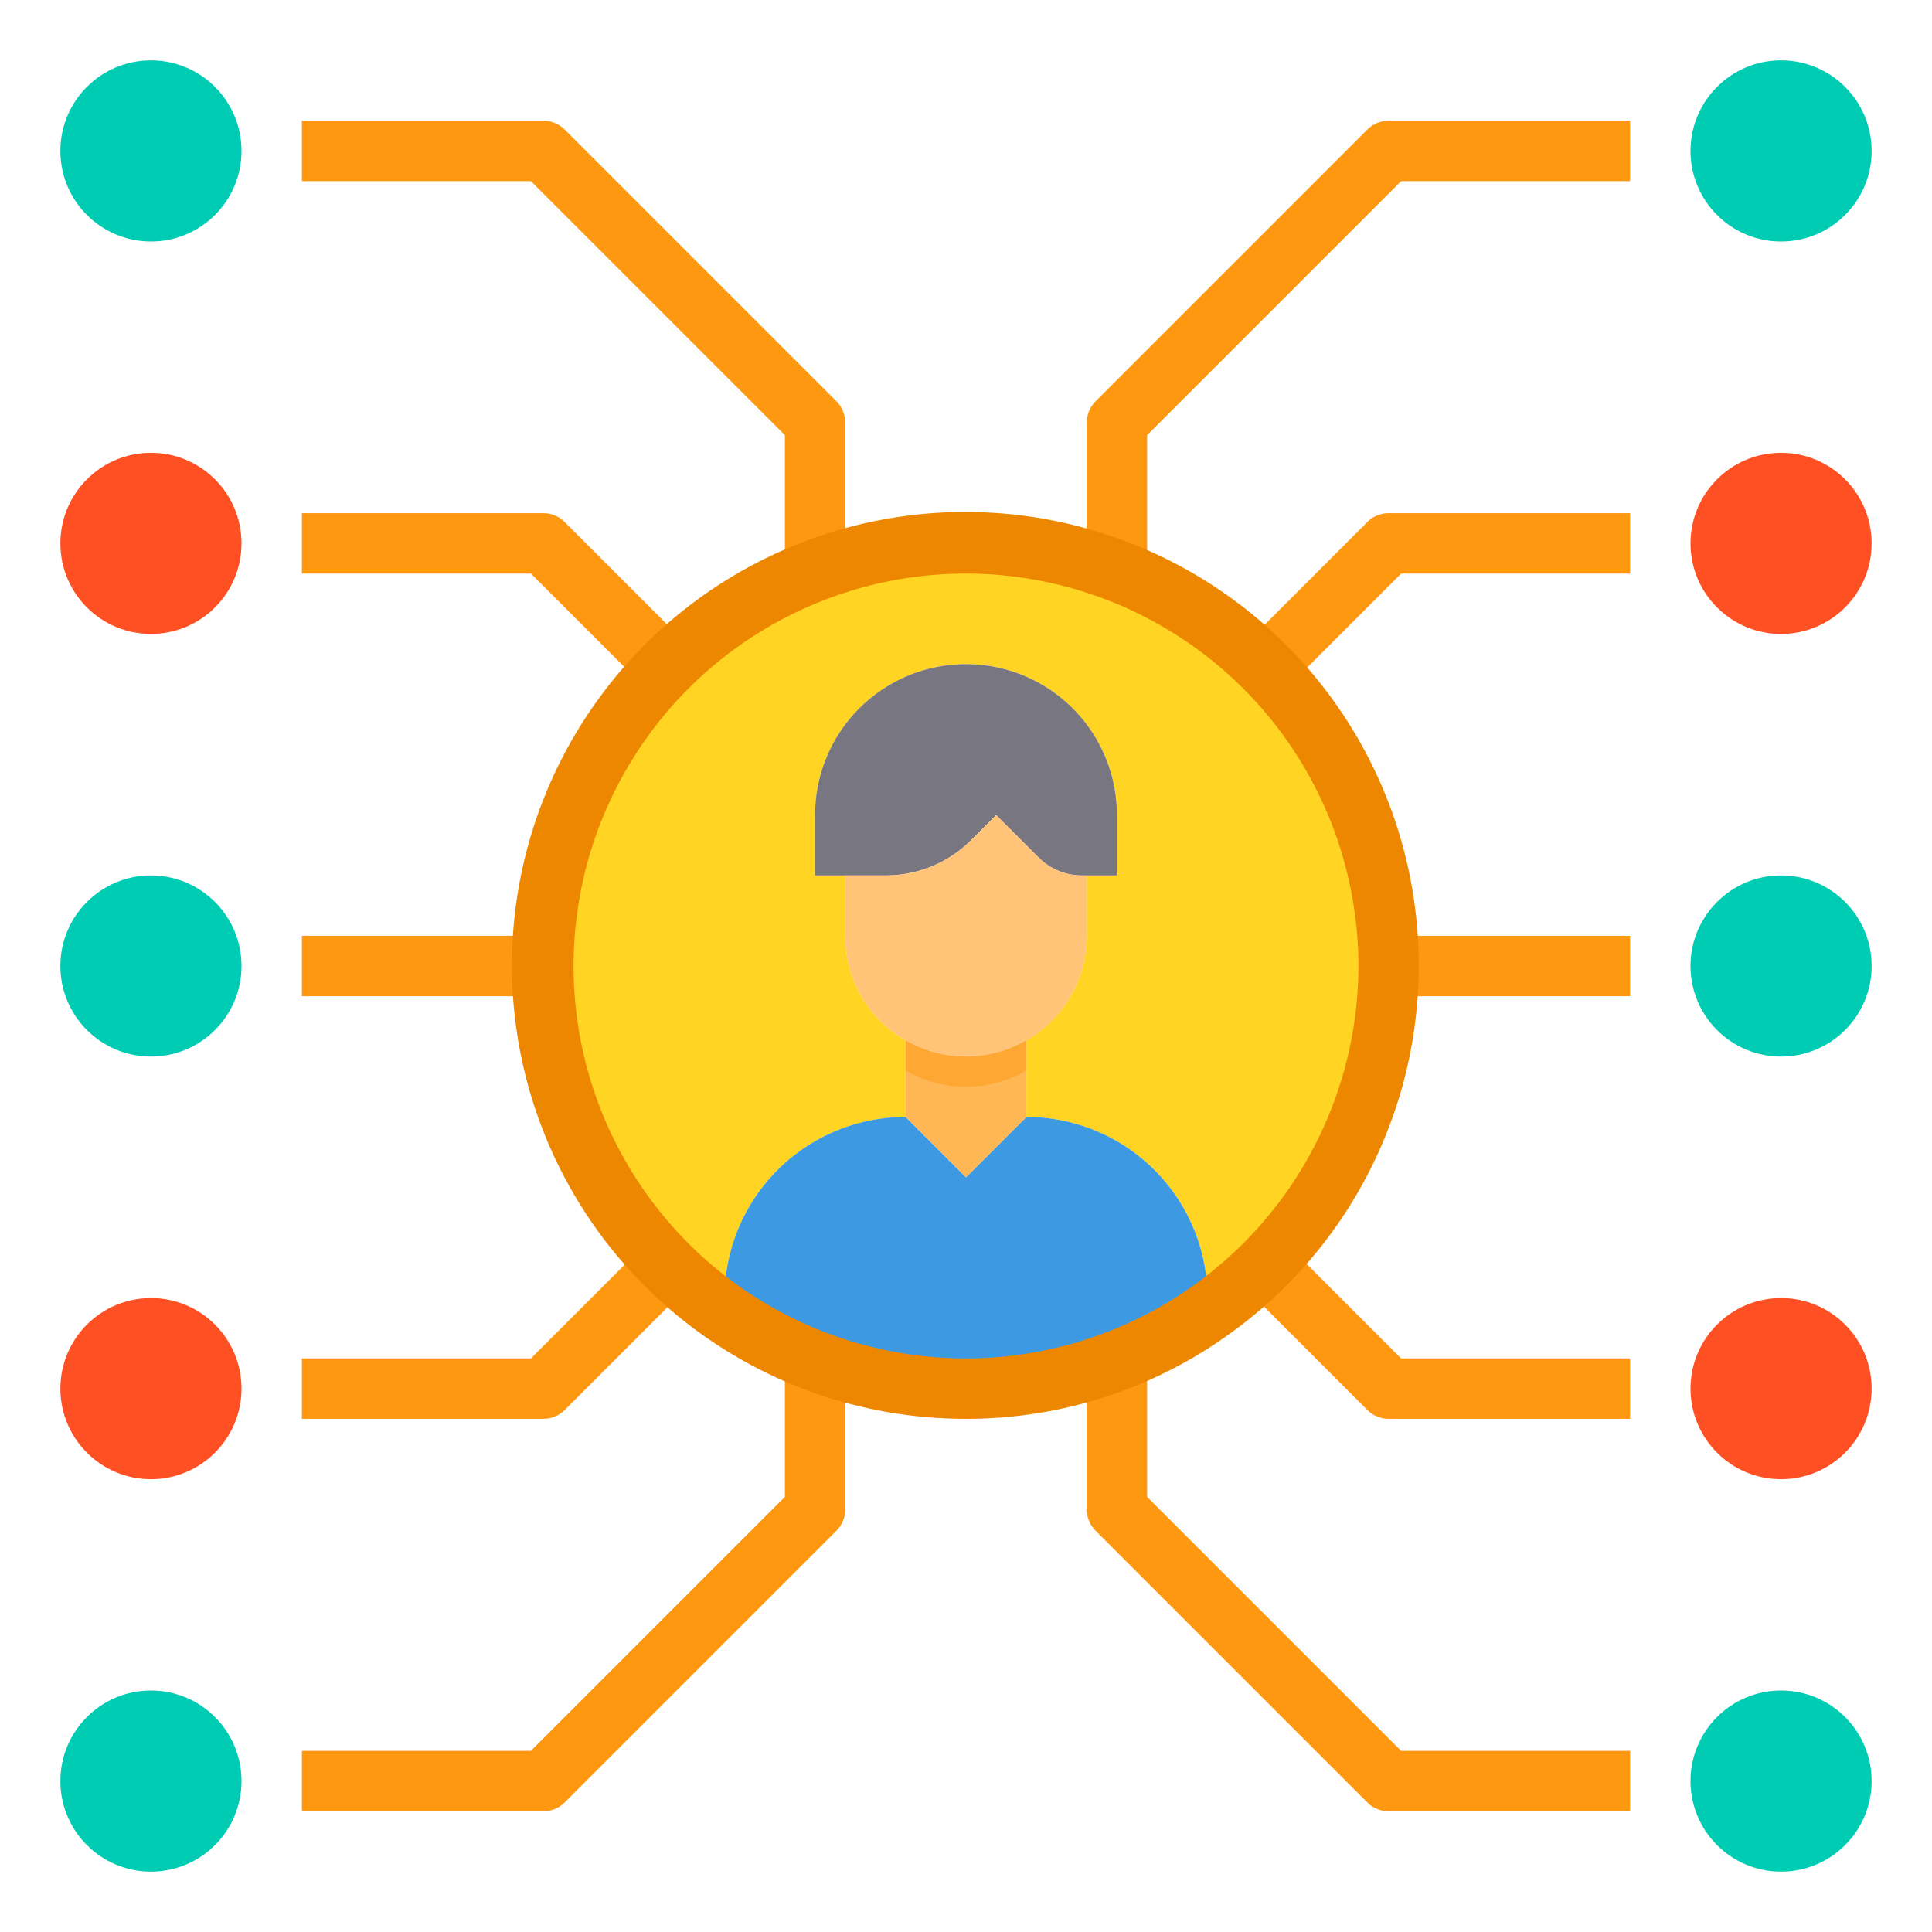 <svg height="512" viewBox="0 0 64 64" width="512" xmlns="http://www.w3.org/2000/svg"><path d="m18.59 36a13.536 13.536 0 0 1 -.59-4 14 14 0 1 1 28 0 13.536 13.536 0 0 1 -.59 4 13.863 13.863 0 0 1 -5.41 7.48v-.48a6 6 0 0 0 -6-6v-2.54a3.98 3.98 0 0 0 2-3.46v-2h1v-2a5 5 0 0 0 -10 0v2h1v2a4.025 4.025 0 0 0 1.17 2.83 4.225 4.225 0 0 0 .83.63v2.54a6 6 0 0 0 -6 6v.48a13.863 13.863 0 0 1 -5.41-7.48z" fill="#ffd422"/><path d="m40 43v.48a13.958 13.958 0 0 1 -16 0v-.48a6 6 0 0 1 6-6l2 2 2-2a6 6 0 0 1 6 6z" fill="#3d9ae2"/><path d="m34 34.46v2.54l-2 2-2-2v-2.54a3.974 3.974 0 0 0 4 0z" fill="#ffb655"/><path d="m37 27v2h-1.17a2.006 2.006 0 0 1 -1.42-.59l-1.41-1.41-.83.83a4 4 0 0 1 -2.83 1.17h-2.34v-2a5 5 0 0 1 10 0z" fill="#787680"/><path d="m36 29v2a3.994 3.994 0 0 1 -6 3.46 4.225 4.225 0 0 1 -.83-.63 4.025 4.025 0 0 1 -1.17-2.83v-2h1.34a4 4 0 0 0 2.83-1.17l.83-.83 1.41 1.41a2.006 2.006 0 0 0 1.42.59z" fill="#ffc477"/><path d="m34 34.46v1a3.974 3.974 0 0 1 -4 0v-1a3.974 3.974 0 0 0 4 0z" fill="#ffa733"/><path d="m42.607 22.807-1.414-1.414 4.1-4.1a1 1 0 0 1 .707-.293h8v2h-7.586z" fill="#ff9811"/><path d="m46 31h8v2h-8z" fill="#ff9811"/><path d="m54 47h-8a1 1 0 0 1 -.707-.293l-4.1-4.1 1.414-1.414 3.807 3.807h7.586z" fill="#ff9811"/><path d="m21.393 22.807-3.807-3.807h-7.586v-2h8a1 1 0 0 1 .707.293l4.1 4.1z" fill="#ff9811"/><circle cx="59" cy="18" fill="#ff5023" r="3"/><circle cx="59" cy="46" fill="#ff5023" r="3"/><circle cx="5" cy="18" fill="#ff5023" r="3"/><circle cx="5" cy="46" fill="#ff5023" r="3"/><path d="m10 31h8v2h-8z" fill="#ff9811"/><path d="m18 47h-8v-2h7.586l3.807-3.807 1.414 1.414-4.1 4.1a1 1 0 0 1 -.707.293z" fill="#ff9811"/><path d="m38 18.93h-2v-4.93a1 1 0 0 1 .293-.707l9-9a1 1 0 0 1 .707-.293h8v2h-7.586l-8.414 8.414z" fill="#ff9811"/><path d="m28 18.93h-2v-4.516l-8.414-8.414h-7.586v-2h8a1 1 0 0 1 .707.293l9 9a1 1 0 0 1 .293.707z" fill="#ff9811"/><path d="m54 60h-8a1 1 0 0 1 -.707-.293l-9-9a1 1 0 0 1 -.293-.707v-4.93h2v4.516l8.414 8.414h7.586z" fill="#ff9811"/><g fill="#00ccb3"><circle cx="59" cy="5" r="3"/><circle cx="59" cy="32" r="3"/><circle cx="5" cy="32" r="3"/><circle cx="5" cy="5" r="3"/><circle cx="59" cy="59" r="3"/><circle cx="5" cy="59" r="3"/></g><path d="m18 60h-8v-2h7.586l8.414-8.414v-4.516h2v4.93a1 1 0 0 1 -.293.707l-9 9a1 1 0 0 1 -.707.293z" fill="#ff9811"/><path d="m32 47a15.02 15.02 0 1 1 8.57-2.7 14.868 14.868 0 0 1 -8.57 2.7zm0-28a13 13 0 0 0 0 26 13.019 13.019 0 0 0 13-13 13.015 13.015 0 0 0 -13-13z" fill="#ee8700"/></svg>